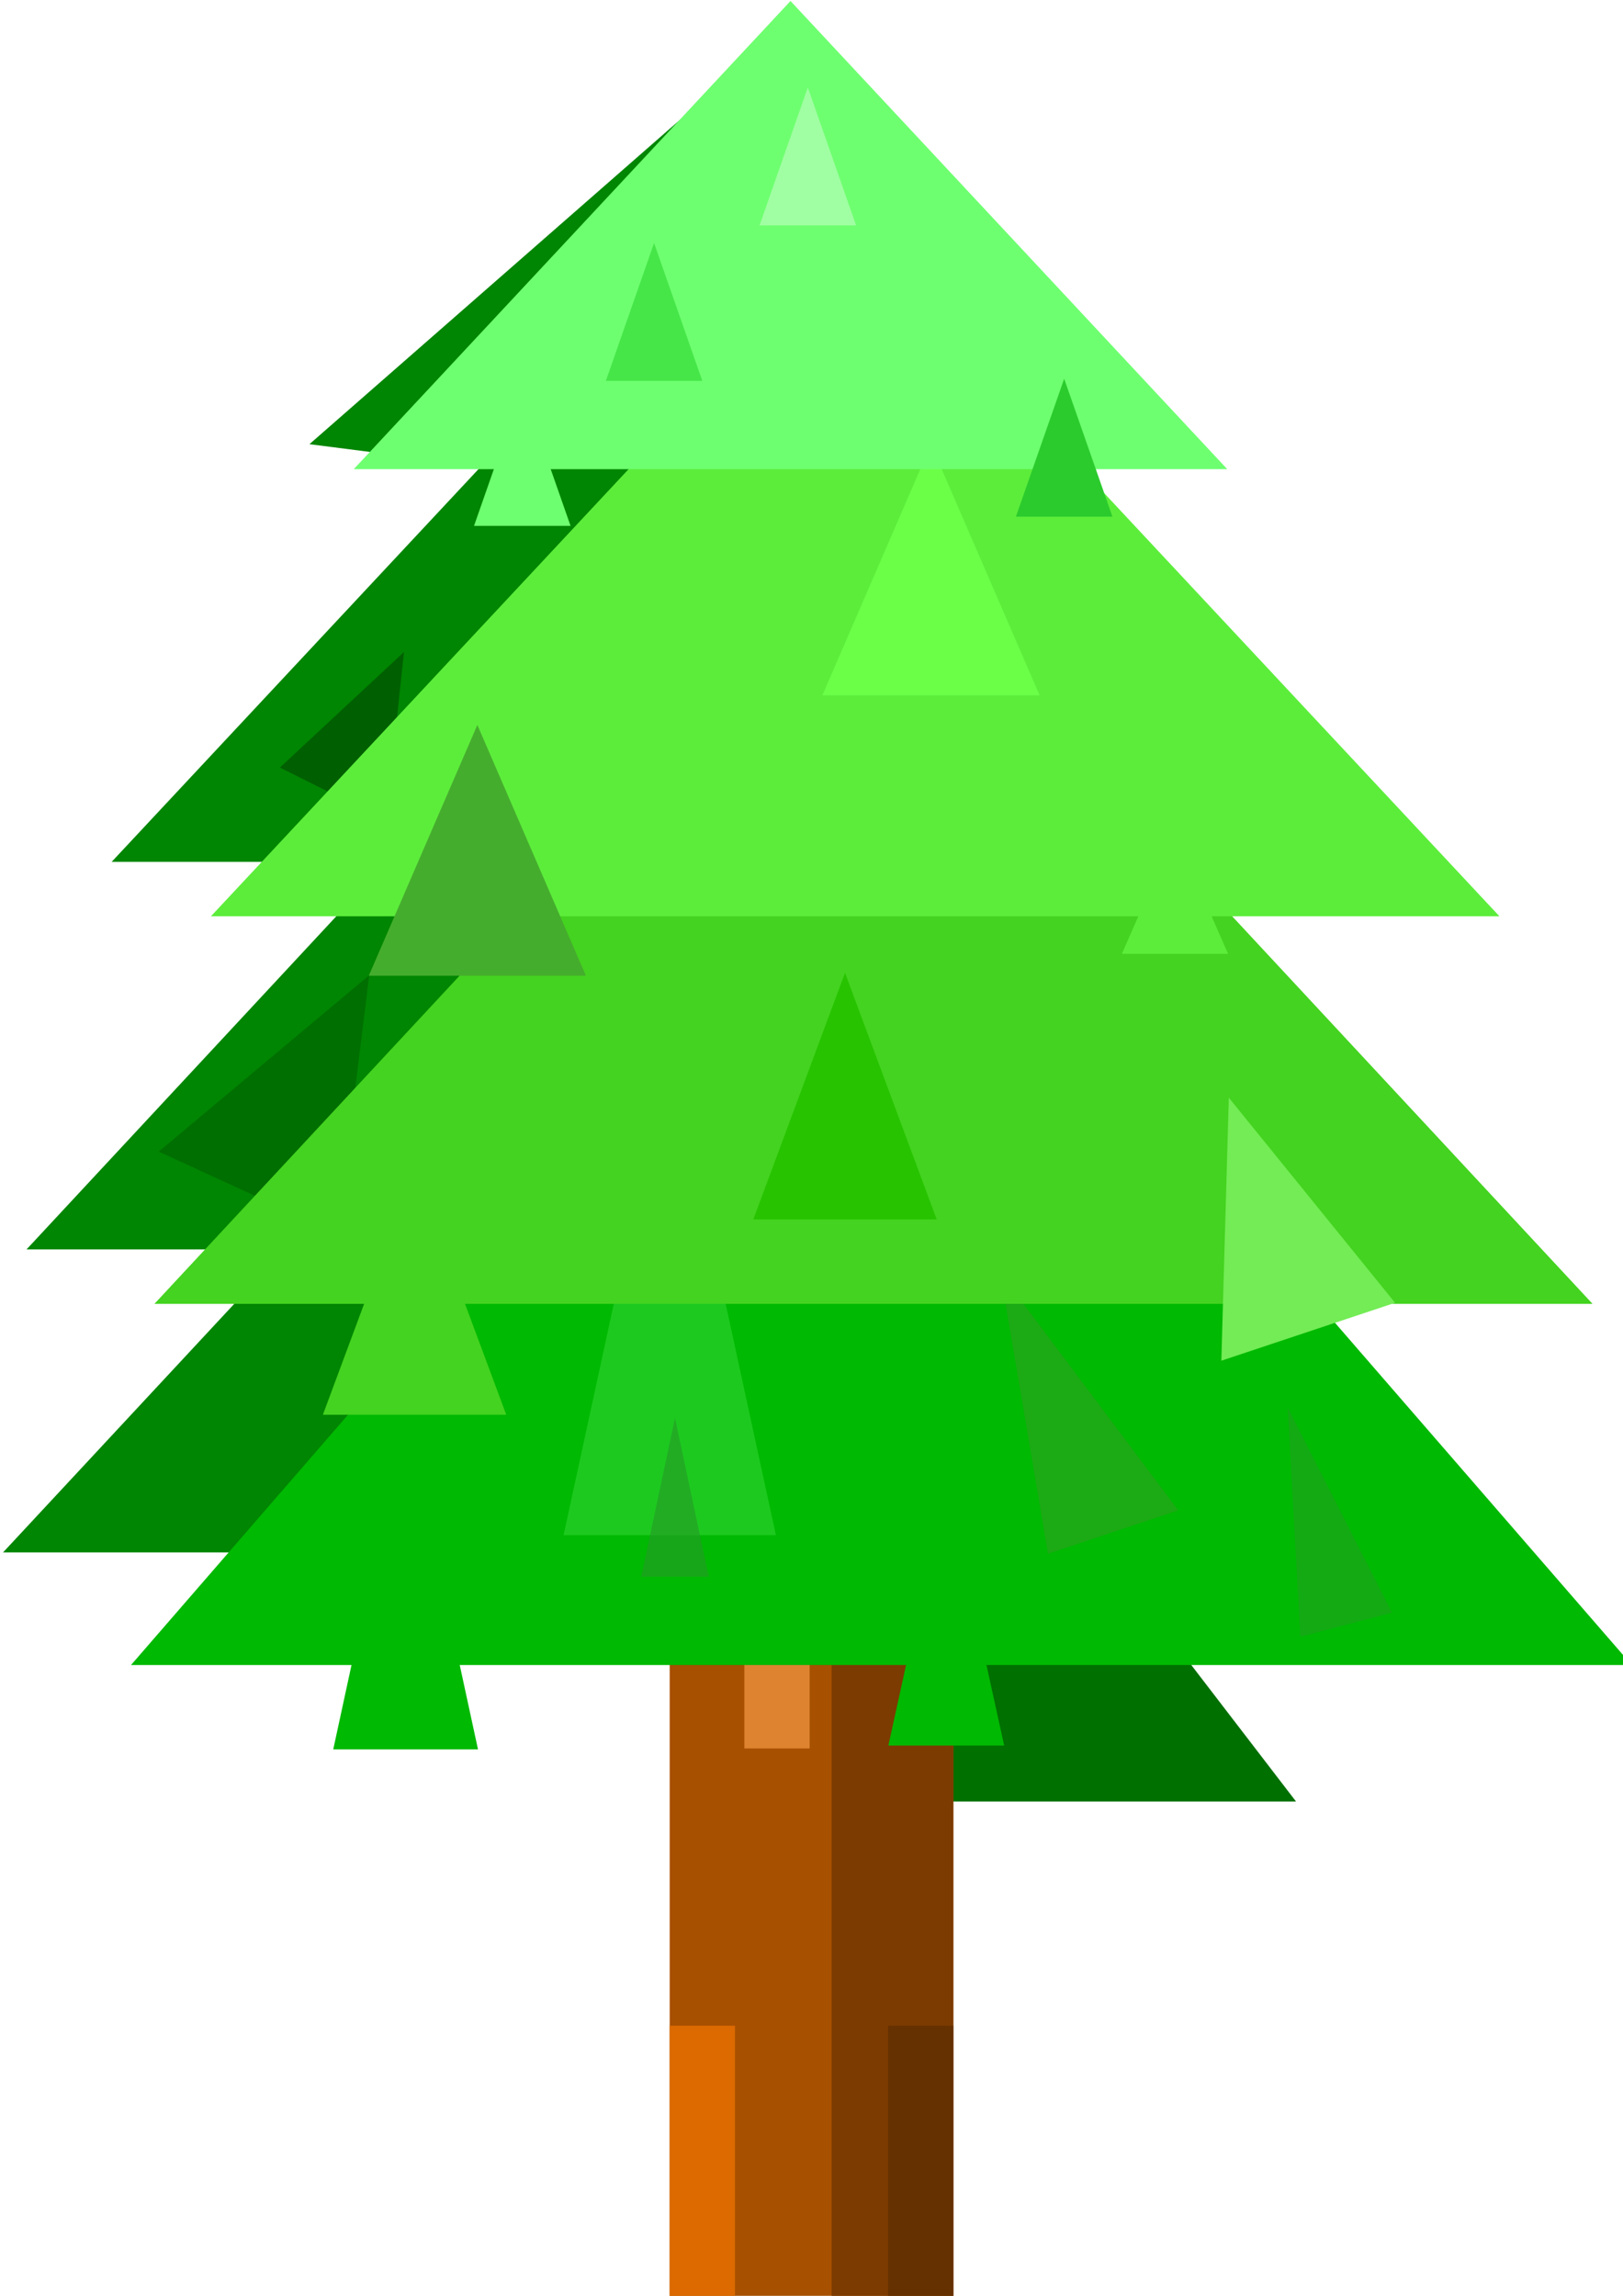 <?xml version="1.0" encoding="UTF-8" standalone="no"?>
<!-- Created with Inkscape (http://www.inkscape.org/) -->

<svg width="100%" height="100%" viewBox="0 0 210 297" version="1.1" id="svg5"
   inkscape:version="1.1 (c68e22c387, 2021-05-23)" sodipodi:docname="tree_4.svg"
   xmlns:inkscape="http://www.inkscape.org/namespaces/inkscape"
   xmlns:sodipodi="http://sodipodi.sourceforge.net/DTD/sodipodi-0.dtd" xmlns="http://www.w3.org/2000/svg"
   xmlns:svg="http://www.w3.org/2000/svg">
   <sodipodi:namedview id="namedview7" pagecolor="#ffffff" bordercolor="#666666" borderopacity="1.0"
      inkscape:pageshadow="2" inkscape:pageopacity="0.0" inkscape:pagecheckerboard="0" inkscape:document-units="mm"
      showgrid="false" inkscape:zoom="0.25" inkscape:cx="294" inkscape:cy="394" inkscape:window-width="1600"
      inkscape:window-height="837" inkscape:window-x="-8" inkscape:window-y="-8" inkscape:window-maximized="1"
      inkscape:current-layer="layer1" />
   <defs id="defs2" />
   <g inkscape:label="Layer 1" inkscape:groupmode="layer" id="layer1">
      <path sodipodi:type="star"
         style="fill:#007001;fill-opacity:1;stroke:none;stroke-width:12.102;stroke-linecap:square" id="path55583-16"
         inkscape:flatsided="false" sodipodi:sides="3" sodipodi:cx="246.07317" sodipodi:cy="141.42136"
         sodipodi:r1="360.49966" sodipodi:r2="180.24983" sodipodi:arg1="0.52359878" sodipodi:arg2="1.5707963"
         inkscape:rounded="0" inkscape:randomized="0" transform="matrix(0.113,0,0,0.085,104.608,205.711)"
         inkscape:transform-center-y="-7.6712514" inkscape:transform-center-x="-4.2677748e-06"
         d="m 558.275,321.671 -312.202,0 -312.202,0 L 89.972,51.296 246.073,-219.078 402.174,51.296 Z" />
      <rect style="fill:#a75000;fill-opacity:1;stroke:none;stroke-width:1.19;stroke-linecap:square" id="rect31-1"
         width="36.698" height="161.708" x="86.651" y="135.292" />
      <rect style="fill:#dc6a00;fill-opacity:1;stroke:none;stroke-width:0.265;stroke-linecap:square"
         id="rect31-1-2-1-9" width="8.448" height="34.94" x="86.651" y="262.06" />
      <path sodipodi:type="star"
         style="fill:#008602;fill-opacity:1;stroke:none;stroke-width:12.102;stroke-linecap:square" id="path55583-0"
         inkscape:flatsided="false" sodipodi:sides="3" sodipodi:cx="246.07317" sodipodi:cy="141.42136"
         sodipodi:r1="360.49966" sodipodi:r2="180.24983" sodipodi:arg1="0.52359878" sodipodi:arg2="1.5707963"
         inkscape:rounded="0" inkscape:randomized="0" transform="matrix(0.311,0,0,0.193,20.961,138.744)"
         inkscape:transform-center-y="-17.390342" inkscape:transform-center-x="-1.3749489e-06"
         d="m 558.275,321.671 -312.202,0 -312.202,0 L 89.972,51.296 246.073,-219.078 402.174,51.296 Z" />
      <rect style="fill:#7c3b00;fill-opacity:1;stroke:none;stroke-width:0.779;stroke-linecap:square" id="rect31-1-2"
         width="15.744" height="161.708" x="107.605" y="135.292" />
      <rect style="fill:#663100;fill-opacity:1;stroke:none;stroke-width:0.265;stroke-linecap:square"
         id="rect31-1-2-1" width="8.448" height="34.94" x="114.901" y="262.06" />
      <path sodipodi:type="star"
         style="fill:#008602;fill-opacity:1;stroke:none;stroke-width:12.102;stroke-linecap:square" id="path55583-4-9"
         inkscape:flatsided="false" sodipodi:sides="3" sodipodi:cx="246.07317" sodipodi:cy="141.42136"
         sodipodi:r1="360.49966" sodipodi:r2="180.24983" sodipodi:arg1="0.52359878" sodipodi:arg2="1.5707963"
         inkscape:rounded="0" inkscape:randomized="0" transform="matrix(0.298,0,0,0.185,23.137,102.125)"
         inkscape:transform-center-y="-16.641988" inkscape:transform-center-x="-1.377169e-06"
         d="m 558.275,321.671 -312.202,0 -312.202,0 L 89.972,51.296 246.073,-219.078 402.174,51.296 Z" />
      <rect style="fill:#de8430;fill-opacity:1;stroke:none;stroke-width:0.376;stroke-linecap:square"
         id="rect31-1-2-1-9-7" width="8.448" height="69.975" x="96.31" y="156.211" />
      <path sodipodi:type="star"
         style="fill:#008602;fill-opacity:1;stroke:none;stroke-width:12.102;stroke-linecap:square" id="path55583-3-1"
         inkscape:flatsided="false" sodipodi:sides="3" sodipodi:cx="246.07317" sodipodi:cy="141.42136"
         sodipodi:r1="360.49966" sodipodi:r2="180.24983" sodipodi:arg1="0.52359878" sodipodi:arg2="1.5707963"
         inkscape:rounded="0" inkscape:randomized="0" transform="matrix(0.267,0,0,0.165,32.1,58.422)"
         inkscape:transform-center-y="-14.895826" inkscape:transform-center-x="-1.7156823e-06"
         d="m 558.275,321.671 -312.202,0 -312.202,0 L 89.972,51.296 246.073,-219.078 402.174,51.296 Z" />
      <path sodipodi:type="star"
         style="fill:#004f01;fill-opacity:0.691;stroke:none;stroke-width:12.102;stroke-linecap:square"
         id="path55583-3-1-3" inkscape:flatsided="false" sodipodi:sides="3" sodipodi:cx="246.07317"
         sodipodi:cy="141.42136" sodipodi:r1="360.49966" sodipodi:r2="180.24983" sodipodi:arg1="0.52359878"
         sodipodi:arg2="1.5707963" inkscape:rounded="0" inkscape:randomized="0"
         transform="matrix(0.022,0.011,-0.017,0.034,43.135,89.085)"
         inkscape:transform-center-y="-1.2796692" inkscape:transform-center-x="1.8752649"
         d="m 558.275,321.671 -312.202,0 -312.202,0 L 89.972,51.296 246.073,-219.078 402.174,51.296 Z" />
      <path sodipodi:type="star"
         style="fill:#004f01;fill-opacity:0.414;stroke:none;stroke-width:12.102;stroke-linecap:square"
         id="path55583-3-1-3-3" inkscape:flatsided="false" sodipodi:sides="3" sodipodi:cx="246.07317"
         sodipodi:cy="141.42136" sodipodi:r1="360.49966" sodipodi:r2="180.24983" sodipodi:arg1="0.52359878"
         sodipodi:arg2="1.5707963" inkscape:rounded="0" inkscape:randomized="0"
         transform="matrix(0.037,0.017,-0.029,0.052,32.312,133.377)"
         inkscape:transform-center-y="-1.9700536" inkscape:transform-center-x="3.1235485"
         d="m 558.275,321.671 -312.202,0 -312.202,0 L 89.972,51.296 246.073,-219.078 402.174,51.296 Z" />
      <path sodipodi:type="star"
         style="fill:#00b902;fill-opacity:1;stroke:none;stroke-width:12.102;stroke-linecap:square" id="path55583"
         inkscape:flatsided="false" sodipodi:sides="3" sodipodi:cx="246.07317" sodipodi:cy="141.42136"
         sodipodi:r1="360.49966" sodipodi:r2="180.24983" sodipodi:arg1="0.52359878" sodipodi:arg2="1.5707963"
         inkscape:rounded="0" inkscape:randomized="0"
         d="m 558.275,321.671 -312.202,0 -312.202,0 L 89.972,51.296 246.073,-219.078 402.174,51.296 Z"
         transform="matrix(0.311,0,0,0.207,37.515,148.813)" inkscape:transform-center-y="-18.637601"
         inkscape:transform-center-x="-1.3749489e-06" />
      <path sodipodi:type="star"
         style="fill:#279b28;fill-opacity:0.486;stroke:none;stroke-width:12.102;stroke-linecap:square"
         id="path55583-5-8" inkscape:flatsided="false" sodipodi:sides="3" sodipodi:cx="246.07317"
         sodipodi:cy="141.42136" sodipodi:r1="360.49966" sodipodi:r2="180.24983" sodipodi:arg1="0.52359878"
         sodipodi:arg2="1.5707963" inkscape:rounded="0" inkscape:randomized="0"
         transform="matrix(0.019,-0.005,0.014,0.052,165,194.69)"
         inkscape:transform-center-y="-3.8373393"
         d="m 558.275,321.671 -312.202,0 -312.202,0 L 89.972,51.296 246.073,-219.078 402.174,51.296 Z"
         inkscape:transform-center-x="-1.7673265" />
      <path sodipodi:type="star"
         style="fill:#00b902;fill-opacity:1;stroke:none;stroke-width:12.102;stroke-linecap:square" id="path55583-5-7"
         inkscape:flatsided="false" sodipodi:sides="3" sodipodi:cx="246.07317" sodipodi:cy="141.42136"
         sodipodi:r1="360.49966" sodipodi:r2="180.24983" sodipodi:arg1="0.52359878" sodipodi:arg2="1.5707963"
         inkscape:rounded="0" inkscape:randomized="0" transform="matrix(0.03,0,0,0.08,45.101,200.581)"
         inkscape:transform-center-y="-7.1932497"
         d="m 558.275,321.671 -312.202,0 -312.202,0 L 89.972,51.296 246.073,-219.078 402.174,51.296 Z" />
      <path sodipodi:type="star"
         style="fill:#00b902;fill-opacity:1;stroke:none;stroke-width:12.102;stroke-linecap:square" id="path55583-5-5"
         inkscape:flatsided="false" sodipodi:sides="3" sodipodi:cx="246.07317" sodipodi:cy="141.42136"
         sodipodi:r1="360.49966" sodipodi:r2="180.24983" sodipodi:arg1="0.52359878" sodipodi:arg2="1.5707963"
         inkscape:rounded="0" inkscape:randomized="0" transform="matrix(0.024,0,0,0.063,116.531,205.549)"
         inkscape:transform-center-y="-5.696543"
         d="m 558.275,321.671 -312.202,0 -312.202,0 L 89.972,51.296 246.073,-219.078 402.174,51.296 Z" />
      <path sodipodi:type="star"
         style="fill:#39d83b;fill-opacity:0.514;stroke:none;stroke-width:12.102;stroke-linecap:square"
         id="path55583-5-73" inkscape:flatsided="false" sodipodi:sides="3" sodipodi:cx="246.07317"
         sodipodi:cy="141.42136" sodipodi:r1="360.49966" sodipodi:r2="180.24983" sodipodi:arg1="0.52359878"
         sodipodi:arg2="1.5707963" inkscape:rounded="0" inkscape:randomized="0"
         transform="matrix(0.044,0,0,0.117,75.829,160.963)" inkscape:transform-center-y="-10.560857"
         d="m 558.275,321.671 -312.202,0 -312.202,0 L 89.972,51.296 246.073,-219.078 402.174,51.296 Z" />
      <path sodipodi:type="star"
         style="fill:#279b28;fill-opacity:0.61;stroke:none;stroke-width:12.102;stroke-linecap:square"
         id="path55583-5" inkscape:flatsided="false" sodipodi:sides="3" sodipodi:cx="246.07317" sodipodi:cy="141.42136"
         sodipodi:r1="360.49966" sodipodi:r2="180.24983" sodipodi:arg1="0.52359878" sodipodi:arg2="1.5707963"
         inkscape:rounded="0" inkscape:randomized="0" transform="matrix(0.014,0,0,0.038,83.892,191.755)"
         inkscape:transform-center-y="-3.3844894"
         d="m 558.275,321.671 -312.202,0 -312.202,0 L 89.972,51.296 246.073,-219.078 402.174,51.296 Z" />
      <path sodipodi:type="star"
         style="fill:#349d25;fill-opacity:0.542;stroke:none;stroke-width:12.102;stroke-linecap:square"
         id="path55583-5-3" inkscape:flatsided="false" sodipodi:sides="3" sodipodi:cx="246.07317"
         sodipodi:cy="141.42136" sodipodi:r1="360.49966" sodipodi:r2="180.24983" sodipodi:arg1="0.52359878"
         sodipodi:arg2="1.5707963" inkscape:rounded="0" inkscape:randomized="0"
         transform="matrix(0.027,-0.009,0.027,0.062,128.7,180.47)"
         inkscape:transform-center-y="-4.7151526"
         d="m 558.275,321.671 -312.202,0 -312.202,0 L 89.972,51.296 246.073,-219.078 402.174,51.296 Z"
         inkscape:transform-center-x="-18.785728" />
      <path sodipodi:type="star"
         style="fill:#008602;fill-opacity:1;stroke:none;stroke-width:12.102;stroke-linecap:square" id="path55583-1-8"
         inkscape:flatsided="false" sodipodi:sides="3" sodipodi:cx="246.07317" sodipodi:cy="141.42136"
         sodipodi:r1="360.49966" sodipodi:r2="180.24983" sodipodi:arg1="0.52359878" sodipodi:arg2="1.5707963"
         inkscape:rounded="0" inkscape:randomized="0"
         transform="matrix(0.172,0.022,-0.013,0.111,55.594,23.212)"
         inkscape:transform-center-y="-6.5681496"
         d="m 558.275,321.671 -312.202,0 -312.202,0 L 89.972,51.296 246.073,-219.078 402.174,51.296 Z"
         inkscape:transform-center-x="2.3728892" />
      <path sodipodi:type="star"
         style="fill:#44d320;fill-opacity:1;stroke:none;stroke-width:12.102;stroke-linecap:square" id="path55583-4"
         inkscape:flatsided="false" sodipodi:sides="3" sodipodi:cx="246.07317" sodipodi:cy="141.42136"
         sodipodi:r1="360.49966" sodipodi:r2="180.24983" sodipodi:arg1="0.52359878" sodipodi:arg2="1.5707963"
         inkscape:rounded="0" inkscape:randomized="0" transform="matrix(0.298,0,0,0.185,39.692,109.162)"
         inkscape:transform-center-y="-16.641988" inkscape:transform-center-x="-1.377169e-06"
         d="m 558.275,321.671 -312.202,0 -312.202,0 L 89.972,51.296 246.073,-219.078 402.174,51.296 Z" />
      <path sodipodi:type="star"
         style="fill:#44d320;fill-opacity:1;stroke:none;stroke-width:12.102;stroke-linecap:square" id="path55583-4-1"
         inkscape:flatsided="false" sodipodi:sides="3" sodipodi:cx="246.07317" sodipodi:cy="141.42136"
         sodipodi:r1="360.49966" sodipodi:r2="180.24983" sodipodi:arg1="0.52359878" sodipodi:arg2="1.5707963"
         inkscape:rounded="0" inkscape:randomized="0" transform="matrix(0.038,0,0,0.059,44.29,164.042)"
         inkscape:transform-center-y="-5.338338"
         d="m 558.275,321.671 -312.202,0 -312.202,0 L 89.972,51.296 246.073,-219.078 402.174,51.296 Z" />
      <path sodipodi:type="star"
         style="fill:#27c300;fill-opacity:1;stroke:none;stroke-width:12.102;stroke-linecap:square" id="path55583-4-1-2"
         inkscape:flatsided="false" sodipodi:sides="3" sodipodi:cx="246.07317" sodipodi:cy="141.42136"
         sodipodi:r1="360.49966" sodipodi:r2="180.24983" sodipodi:arg1="0.52359878" sodipodi:arg2="1.5707963"
         inkscape:rounded="0" inkscape:randomized="0" transform="matrix(0.038,0,0,0.059,99.985,138.775)"
         inkscape:transform-center-y="-5.338338"
         d="m 558.275,321.671 -312.202,0 -312.202,0 L 89.972,51.296 246.073,-219.078 402.174,51.296 Z" />
      <path sodipodi:type="star"
         style="fill:#73ec55;fill-opacity:1;stroke:none;stroke-width:12.102;stroke-linecap:square"
         id="path55583-4-1-2-6" inkscape:flatsided="false" sodipodi:sides="3" sodipodi:cx="246.07317"
         sodipodi:cy="141.42136" sodipodi:r1="360.49966" sodipodi:r2="180.24983" sodipodi:arg1="0.52359878"
         sodipodi:arg2="1.5707963" inkscape:rounded="0" inkscape:randomized="0"
         transform="matrix(0.036,-0.012,0.019,0.056,154.298,157.221)"
         inkscape:transform-center-y="-3.1298856"
         d="m 558.275,321.671 -312.202,0 -312.202,0 L 89.972,51.296 246.073,-219.078 402.174,51.296 Z"
         inkscape:transform-center-x="-3.4261929" />
      <path sodipodi:type="star"
         style="fill:#5ced3b;fill-opacity:1;stroke:none;stroke-width:12.102;stroke-linecap:square" id="path55583-3"
         inkscape:flatsided="false" sodipodi:sides="3" sodipodi:cx="246.07317" sodipodi:cy="141.42136"
         sodipodi:r1="360.49966" sodipodi:r2="180.24983" sodipodi:arg1="0.52359878" sodipodi:arg2="1.5707963"
         inkscape:rounded="0" inkscape:randomized="0" transform="matrix(0.267,0,0,0.165,44.951,65.458)"
         inkscape:transform-center-y="-14.895826" inkscape:transform-center-x="-1.7156823e-06"
         d="m 558.275,321.671 -312.202,0 -312.202,0 L 89.972,51.296 246.073,-219.078 402.174,51.296 Z" />
      <path sodipodi:type="star"
         style="fill:#45ad2d;fill-opacity:1;stroke:none;stroke-width:12.102;stroke-linecap:square" id="path55583-3-2"
         inkscape:flatsided="false" sodipodi:sides="3" sodipodi:cx="246.07317" sodipodi:cy="141.42136"
         sodipodi:r1="360.49966" sodipodi:r2="180.24983" sodipodi:arg1="0.52359878" sodipodi:arg2="1.5707963"
         inkscape:rounded="0" inkscape:randomized="0" transform="matrix(0.045,0,0,0.06,50.692,106.925)"
         inkscape:transform-center-y="-5.4166664"
         d="m 558.275,321.671 -312.202,0 -312.202,0 L 89.972,51.296 246.073,-219.078 402.174,51.296 Z"
         inkscape:transform-center-x="-1.2364598e-06" />
      <path sodipodi:type="star"
         style="fill:#5ced3b;fill-opacity:1;stroke:none;stroke-width:12.102;stroke-linecap:square" id="path55583-3-2-4"
         inkscape:flatsided="false" sodipodi:sides="3" sodipodi:cx="246.07317" sodipodi:cy="141.42136"
         sodipodi:r1="360.49966" sodipodi:r2="180.24983" sodipodi:arg1="0.52359878" sodipodi:arg2="1.5707963"
         inkscape:rounded="0" inkscape:randomized="0" transform="matrix(0.022,0,0,0.029,146.617,114.064)"
         inkscape:transform-center-y="-2.6116214" inkscape:transform-center-x="-2.5631694e-06"
         d="m 558.275,321.671 -312.202,0 -312.202,0 L 89.972,51.296 246.073,-219.078 402.174,51.296 Z" />
      <path sodipodi:type="star"
         style="fill:#6bff48;fill-opacity:1;stroke:none;stroke-width:12.102;stroke-linecap:square"
         id="path55583-3-2-4-2" inkscape:flatsided="false" sodipodi:sides="3" sodipodi:cx="188.03593"
         sodipodi:cy="-1.7704363" sodipodi:r1="360.49966" sodipodi:r2="180.24983" sodipodi:arg1="0.52359878"
         sodipodi:arg2="1.5707963" inkscape:rounded="0" inkscape:randomized="0"
         transform="matrix(0.045,0,0,0.06,111.999,79.236)" inkscape:transform-center-y="-5.4166664"
         inkscape:transform-center-x="-1.2364598e-06"
         d="m 500.238,178.479 -312.202,0 -312.202,-1e-5 L 31.935,-91.895 188.036,-362.27 344.137,-91.895 Z" />
      <path sodipodi:type="star"
         style="fill:#6eff70;fill-opacity:1;stroke:none;stroke-width:12.102;stroke-linecap:square" id="path55583-1"
         inkscape:flatsided="false" sodipodi:sides="3" sodipodi:cx="246.07317" sodipodi:cy="141.42136"
         sodipodi:r1="360.49966" sodipodi:r2="180.24983" sodipodi:arg1="0.52359878" sodipodi:arg2="1.5707963"
         inkscape:rounded="0" inkscape:randomized="0" transform="matrix(0.181,0,0,0.112,57.745,24.665)"
         inkscape:transform-center-y="-10.110398"
         d="m 558.275,321.671 -312.202,0 -312.202,0 L 89.972,51.296 246.073,-219.078 402.174,51.296 Z" />
      <path sodipodi:type="star"
         style="fill:#6eff70;fill-opacity:1;stroke:none;stroke-width:12.102;stroke-linecap:square" id="path55583-1-0"
         inkscape:flatsided="false" sodipodi:sides="3" sodipodi:cx="246.07317" sodipodi:cy="141.42136"
         sodipodi:r1="360.49966" sodipodi:r2="180.24983" sodipodi:arg1="0.52359878" sodipodi:arg2="1.5707963"
         inkscape:rounded="0" inkscape:randomized="0" transform="matrix(0.02,0,0,0.033,62.657,57.412)"
         inkscape:transform-center-y="-3.0010287"
         d="m 558.275,321.671 -312.202,0 -312.202,0 L 89.972,51.296 246.073,-219.078 402.174,51.296 Z" />
      <path sodipodi:type="star"
         style="fill:#a0ffa2;fill-opacity:1;stroke:none;stroke-width:12.102;stroke-linecap:square" id="path55583-1-0-7"
         inkscape:flatsided="false" sodipodi:sides="3" sodipodi:cx="246.07317" sodipodi:cy="141.42136"
         sodipodi:r1="360.49966" sodipodi:r2="180.24983" sodipodi:arg1="0.52359878" sodipodi:arg2="1.5707963"
         inkscape:rounded="0" inkscape:randomized="0" transform="matrix(0.02,0,0,0.033,99.602,18.538)"
         inkscape:transform-center-y="-3.0010287"
         d="m 558.275,321.671 -312.202,0 -312.202,0 L 89.972,51.296 246.073,-219.078 402.174,51.296 Z" />
      <path sodipodi:type="star"
         style="fill:#2bcb2d;fill-opacity:1;stroke:none;stroke-width:12.102;stroke-linecap:square"
         id="path55583-1-0-7-7" inkscape:flatsided="false" sodipodi:sides="3" sodipodi:cx="246.07317"
         sodipodi:cy="141.42136" sodipodi:r1="360.49966" sodipodi:r2="180.24983" sodipodi:arg1="0.52359878"
         sodipodi:arg2="1.5707963" inkscape:rounded="0" inkscape:randomized="0"
         transform="matrix(0.02,0,0,0.033,132.771,56.22)" inkscape:transform-center-y="-3.0010287"
         d="m 558.275,321.671 -312.202,0 -312.202,0 L 89.972,51.296 246.073,-219.078 402.174,51.296 Z" />
      <path sodipodi:type="star"
         style="fill:#46e649;fill-opacity:1;stroke:none;stroke-width:12.102;stroke-linecap:square"
         id="path55583-1-0-7-6" inkscape:flatsided="false" sodipodi:sides="3" sodipodi:cx="246.07317"
         sodipodi:cy="141.42136" sodipodi:r1="360.49966" sodipodi:r2="180.24983" sodipodi:arg1="0.52359878"
         sodipodi:arg2="1.5707963" inkscape:rounded="0" inkscape:randomized="0"
         transform="matrix(0.02,0,0,0.033,79.71,38.661)" inkscape:transform-center-y="-3.0010287"
         d="m 558.275,321.671 -312.202,0 -312.202,0 L 89.972,51.296 246.073,-219.078 402.174,51.296 Z" />
   </g>
</svg>